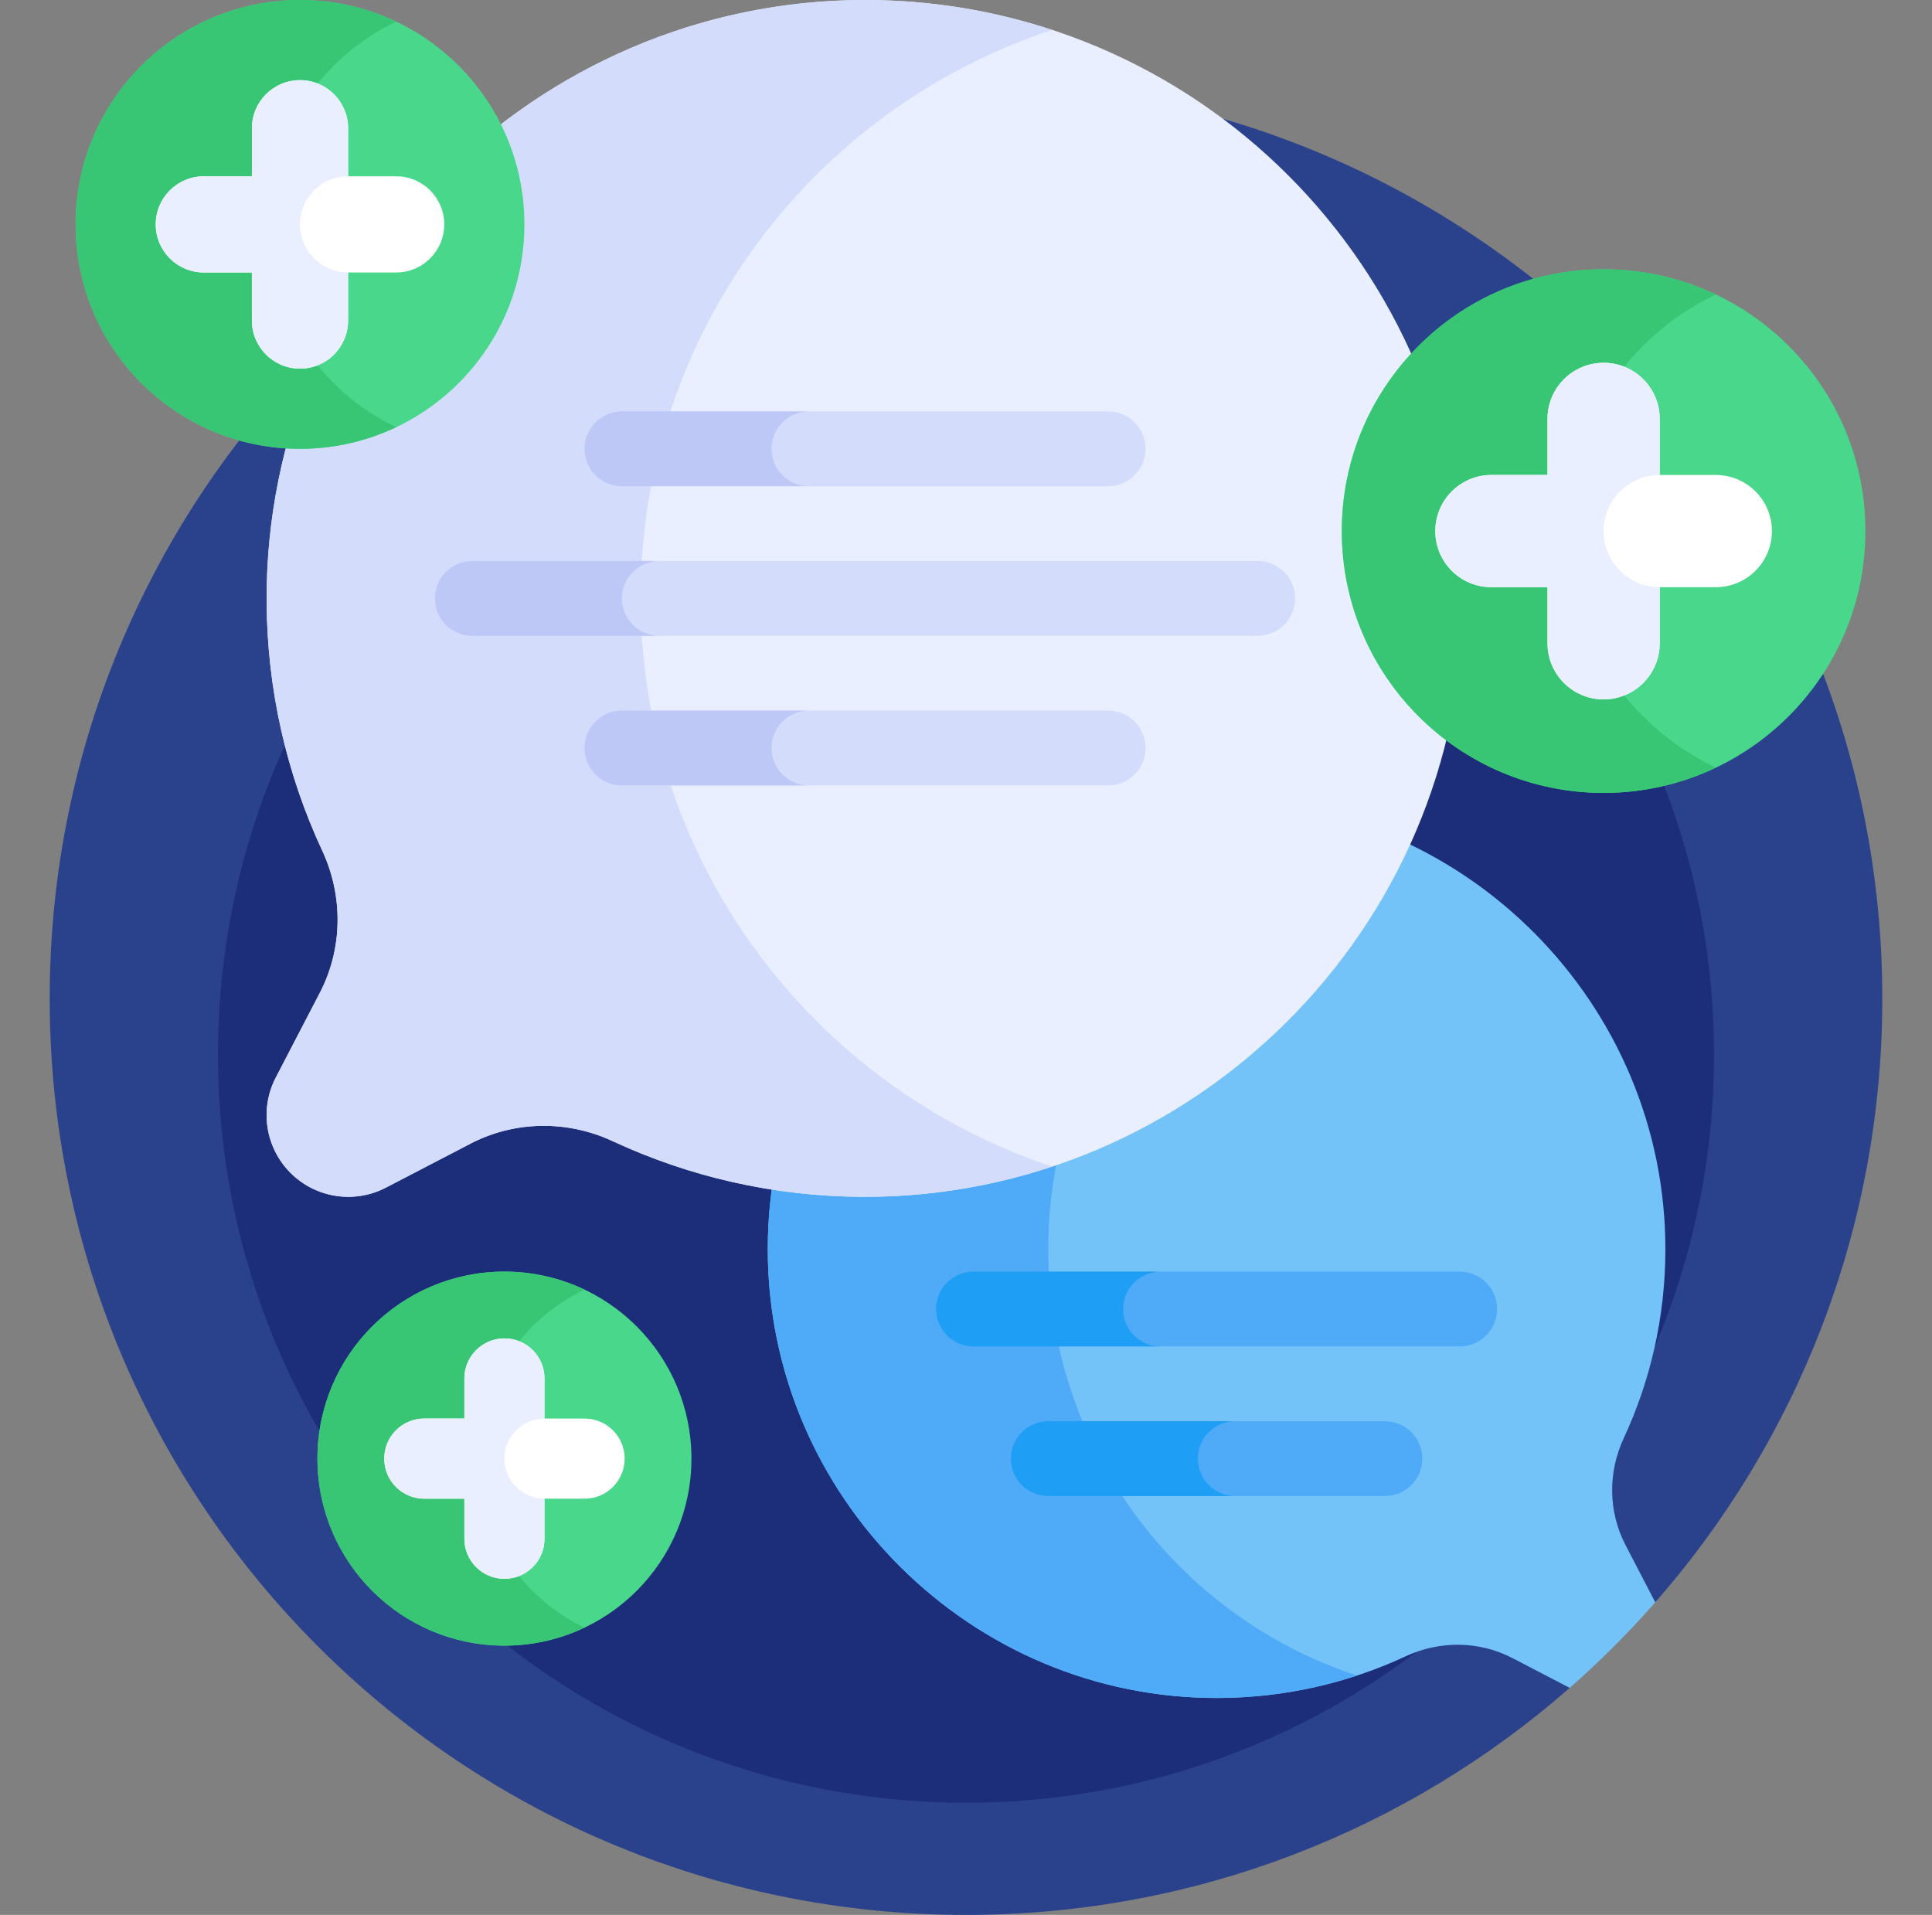 <svg width="113" height="112" viewBox="0 0 113 112" fill="none" xmlns="http://www.w3.org/2000/svg">
<rect x="0" y="0" width="113" height="112" fill="#808080" stroke="none"/>
<g clip-path="url(#clip0_21_10430)">
<path d="M92.836 93.716H96.814C105.081 84.286 110.094 71.932 110.094 58.406C110.094 28.807 86.099 4.812 56.5 4.812C26.901 4.812 2.906 28.807 2.906 58.406C2.906 88.005 26.901 112 56.5 112C70.026 112 82.38 106.987 91.81 98.721L92.836 93.716Z" fill="#2A428C"/>
<path d="M56.5 105.438C80.662 105.438 100.25 85.85 100.25 61.688C100.25 37.525 80.662 17.938 56.5 17.938C32.337 17.938 12.75 37.525 12.75 61.688C12.75 85.85 32.337 105.438 56.5 105.438Z" fill="#1C2E7A"/>
<path d="M96.814 93.717L95.073 90.368C94.06 88.419 94.04 86.117 94.967 84.125C96.519 80.79 97.392 77.076 97.406 73.159C97.458 58.693 85.647 46.826 71.182 46.812C56.664 46.799 44.893 58.57 44.906 73.088C44.92 87.553 56.787 99.364 71.252 99.312C75.169 99.299 78.884 98.426 82.219 96.874C84.21 95.946 86.513 95.967 88.462 96.98L91.81 98.721C93.586 97.164 95.258 95.493 96.814 93.717Z" fill="#73C3F9"/>
<path d="M61.312 73.062C61.312 61.438 68.872 51.584 79.341 48.133C76.77 47.283 74.028 46.815 71.182 46.812C56.664 46.799 44.893 58.57 44.906 73.088C44.92 87.553 56.787 99.364 71.252 99.312C74.085 99.302 76.811 98.841 79.365 98C68.884 94.556 61.312 84.697 61.312 73.062Z" fill="#4FABF7"/>
<path d="M85.375 74.375H56.938C55.729 74.375 54.75 75.354 54.75 76.562C54.75 77.771 55.729 78.75 56.938 78.75H85.375C86.583 78.75 87.562 77.771 87.562 76.562C87.562 75.354 86.583 74.375 85.375 74.375Z" fill="#4FABF7"/>
<path d="M65.688 76.562C65.688 75.354 66.667 74.375 67.875 74.375H56.938C55.729 74.375 54.75 75.354 54.75 76.562C54.75 77.771 55.729 78.75 56.938 78.75H67.875C66.667 78.75 65.688 77.771 65.688 76.562Z" fill="#1E9EF4"/>
<path d="M81 83.125H61.312C60.104 83.125 59.125 84.104 59.125 85.312C59.125 86.521 60.104 87.5 61.312 87.5H81C82.208 87.5 83.188 86.521 83.188 85.312C83.188 84.104 82.208 83.125 81 83.125Z" fill="#4FABF7"/>
<path d="M70.062 85.312C70.062 84.104 71.042 83.125 72.25 83.125H61.312C60.104 83.125 59.125 84.104 59.125 85.312C59.125 86.521 60.104 87.5 61.312 87.5H72.25C71.042 87.5 70.062 86.521 70.062 85.312Z" fill="#1E9EF4"/>
<path d="M16.132 63.021L18.704 58.074C20.055 55.476 20.082 52.405 18.846 49.75C16.776 45.304 15.613 40.351 15.594 35.128C15.525 15.841 31.272 0.018 50.56 1.61179e-05C69.916 -0.018 85.612 15.677 85.594 35.033C85.576 54.321 69.753 70.069 50.466 70C45.243 69.981 40.29 68.817 35.844 66.748C33.188 65.511 30.118 65.539 27.519 66.89L22.573 69.461C20.724 70.423 18.466 70.074 16.992 68.601C15.519 67.128 15.171 64.87 16.132 63.021Z" fill="#E9EFFF"/>
<path d="M37.469 35.033C37.454 19.51 47.55 6.35 61.531 1.753C58.079 0.618 54.393 -0.004 50.56 1.65987e-05C31.273 0.018 15.525 15.841 15.594 35.128C15.613 40.351 16.777 45.304 18.846 49.75C20.082 52.405 20.055 55.476 18.704 58.074L16.132 63.021C15.171 64.87 15.52 67.128 16.993 68.601C18.466 70.074 20.724 70.423 22.573 69.461L27.519 66.89C30.118 65.539 33.189 65.511 35.844 66.748C40.29 68.817 45.243 69.981 50.466 70C54.328 70.014 58.046 69.384 61.531 68.228C47.611 63.611 37.483 50.459 37.469 35.033Z" fill="#D3DCFB"/>
<path d="M73.562 32.812H27.625C26.417 32.812 25.438 33.792 25.438 35C25.438 36.208 26.417 37.188 27.625 37.188H73.562C74.771 37.188 75.75 36.208 75.75 35C75.75 33.792 74.771 32.812 73.562 32.812Z" fill="#D3DCFB"/>
<path d="M36.375 35C36.375 33.792 37.354 32.812 38.562 32.812H27.625C26.417 32.812 25.438 33.792 25.438 35C25.438 36.208 26.417 37.188 27.625 37.188H38.562C37.354 37.188 36.375 36.208 36.375 35Z" fill="#BEC8F7"/>
<path d="M64.812 41.562H36.375C35.167 41.562 34.188 42.542 34.188 43.75C34.188 44.958 35.167 45.938 36.375 45.938H64.812C66.021 45.938 67 44.958 67 43.75C67 42.542 66.021 41.562 64.812 41.562Z" fill="#D3DCFB"/>
<path d="M45.125 43.75C45.125 42.542 46.104 41.562 47.312 41.562H36.375C35.167 41.562 34.188 42.542 34.188 43.75C34.188 44.958 35.167 45.938 36.375 45.938H47.312C46.104 45.938 45.125 44.958 45.125 43.75Z" fill="#BEC8F7"/>
<path d="M64.812 24.062H36.375C35.167 24.062 34.188 25.042 34.188 26.25C34.188 27.458 35.167 28.438 36.375 28.438H64.812C66.021 28.438 67 27.458 67 26.25C67 25.042 66.021 24.062 64.812 24.062Z" fill="#D3DCFB"/>
<path d="M45.125 26.25C45.125 25.042 46.104 24.062 47.312 24.062H36.375C35.167 24.062 34.188 25.042 34.188 26.25C34.188 27.458 35.167 28.438 36.375 28.438H47.312C46.104 28.438 45.125 27.458 45.125 26.25Z" fill="#BEC8F7"/>
<path d="M93.793 46.375C102.25 46.375 109.105 39.519 109.105 31.062C109.105 22.606 102.25 15.75 93.793 15.75C85.336 15.75 78.481 22.606 78.481 31.062C78.481 39.519 85.336 46.375 93.793 46.375Z" fill="#49D88B"/>
<path d="M91.606 31.062C91.606 24.955 95.183 19.683 100.355 17.226C98.366 16.28 96.142 15.75 93.793 15.75C85.336 15.75 78.481 22.606 78.481 31.062C78.481 39.519 85.336 46.375 93.793 46.375C96.142 46.375 98.366 45.844 100.355 44.899C95.183 42.442 91.606 37.17 91.606 31.062Z" fill="#38C674"/>
<path d="M100.355 27.781H97.074V24.5C97.074 22.688 95.605 21.219 93.793 21.219C91.981 21.219 90.512 22.688 90.512 24.5V27.781H87.231C85.418 27.781 83.949 29.25 83.949 31.062C83.949 32.875 85.418 34.344 87.231 34.344H90.512V37.625C90.512 39.437 91.981 40.906 93.793 40.906C95.605 40.906 97.074 39.437 97.074 37.625V34.344H100.355C102.168 34.344 103.637 32.875 103.637 31.062C103.637 29.25 102.168 27.781 100.355 27.781Z" fill="white"/>
<path d="M93.793 31.062C93.793 29.25 95.262 27.781 97.074 27.781V24.5C97.074 22.688 95.605 21.219 93.793 21.219C91.981 21.219 90.512 22.688 90.512 24.5V27.781H87.231C85.418 27.781 83.949 29.25 83.949 31.062C83.949 32.875 85.418 34.344 87.231 34.344H90.512V37.625C90.512 39.437 91.981 40.906 93.793 40.906C95.605 40.906 97.074 39.437 97.074 37.625V34.344C95.262 34.344 93.793 32.875 93.793 31.062Z" fill="#E9EFFF"/>
<path d="M17.547 26.25C24.796 26.25 30.672 20.374 30.672 13.125C30.672 5.876 24.796 0 17.547 0C10.298 0 4.422 5.876 4.422 13.125C4.422 20.374 10.298 26.25 17.547 26.25Z" fill="#49D88B"/>
<path d="M15.672 13.125C15.672 7.89 18.738 3.371 23.172 1.265C21.467 0.455 19.56 0 17.547 0C10.298 0 4.422 5.876 4.422 13.125C4.422 20.374 10.298 26.25 17.547 26.25C19.56 26.25 21.467 25.795 23.172 24.985C18.738 22.879 15.672 18.36 15.672 13.125Z" fill="#38C674"/>
<path d="M23.172 10.312H20.36V7.5C20.36 5.947 19.1 4.688 17.547 4.688C15.994 4.688 14.735 5.947 14.735 7.5V10.312H11.922C10.368 10.312 9.109 11.572 9.109 13.125C9.109 14.678 10.368 15.937 11.922 15.937H14.734V18.75C14.734 20.303 15.993 21.562 17.547 21.562C19.1 21.562 20.359 20.303 20.359 18.75V15.937H23.172C24.725 15.937 25.984 14.678 25.984 13.125C25.984 11.572 24.725 10.312 23.172 10.312Z" fill="white"/>
<path d="M17.547 13.125C17.547 11.572 18.806 10.312 20.36 10.312V7.5C20.36 5.947 19.1 4.688 17.547 4.688C15.994 4.688 14.735 5.947 14.735 7.5V10.312H11.922C10.368 10.312 9.109 11.572 9.109 13.125C9.109 14.678 10.368 15.937 11.922 15.937H14.734V18.75C14.734 20.303 15.993 21.562 17.547 21.562C19.1 21.562 20.359 20.303 20.359 18.75V15.937C18.806 15.937 17.547 14.678 17.547 13.125Z" fill="#E9EFFF"/>
<path d="M29.504 96.25C35.544 96.25 40.441 91.353 40.441 85.312C40.441 79.272 35.544 74.375 29.504 74.375C23.463 74.375 18.566 79.272 18.566 85.312C18.566 91.353 23.463 96.25 29.504 96.25Z" fill="#49D88B"/>
<path d="M27.942 85.312C27.942 80.95 30.497 77.185 34.191 75.429C32.771 74.754 31.182 74.375 29.504 74.375C23.463 74.375 18.566 79.272 18.566 85.312C18.566 91.353 23.463 96.25 29.504 96.25C31.182 96.25 32.77 95.871 34.191 95.196C30.497 93.44 27.942 89.675 27.942 85.312Z" fill="#38C674"/>
<path d="M34.191 82.969H31.847V80.625C31.847 79.331 30.798 78.281 29.504 78.281C28.209 78.281 27.16 79.331 27.16 80.625V82.969H24.816C23.522 82.969 22.473 84.018 22.473 85.312C22.473 86.607 23.522 87.656 24.816 87.656H27.16V90C27.16 91.294 28.209 92.343 29.504 92.343C30.798 92.343 31.847 91.294 31.847 90V87.656H34.191C35.485 87.656 36.535 86.607 36.535 85.312C36.535 84.018 35.485 82.969 34.191 82.969Z" fill="white"/>
<path d="M29.504 85.312C29.504 84.018 30.553 82.969 31.847 82.969V80.625C31.847 79.331 30.798 78.281 29.504 78.281C28.209 78.281 27.16 79.331 27.16 80.625V82.969H24.816C23.522 82.969 22.473 84.018 22.473 85.312C22.473 86.607 23.522 87.656 24.816 87.656H27.16V90C27.16 91.294 28.209 92.343 29.504 92.343C30.798 92.343 31.847 91.294 31.847 90V87.656C30.553 87.656 29.504 86.607 29.504 85.312Z" fill="#E9EFFF"/>
</g>
<defs>
<clipPath id="clip0_21_10430">
<rect width="112" height="112" fill="white" transform="translate(0.5)"/>
</clipPath>
</defs>
</svg>
